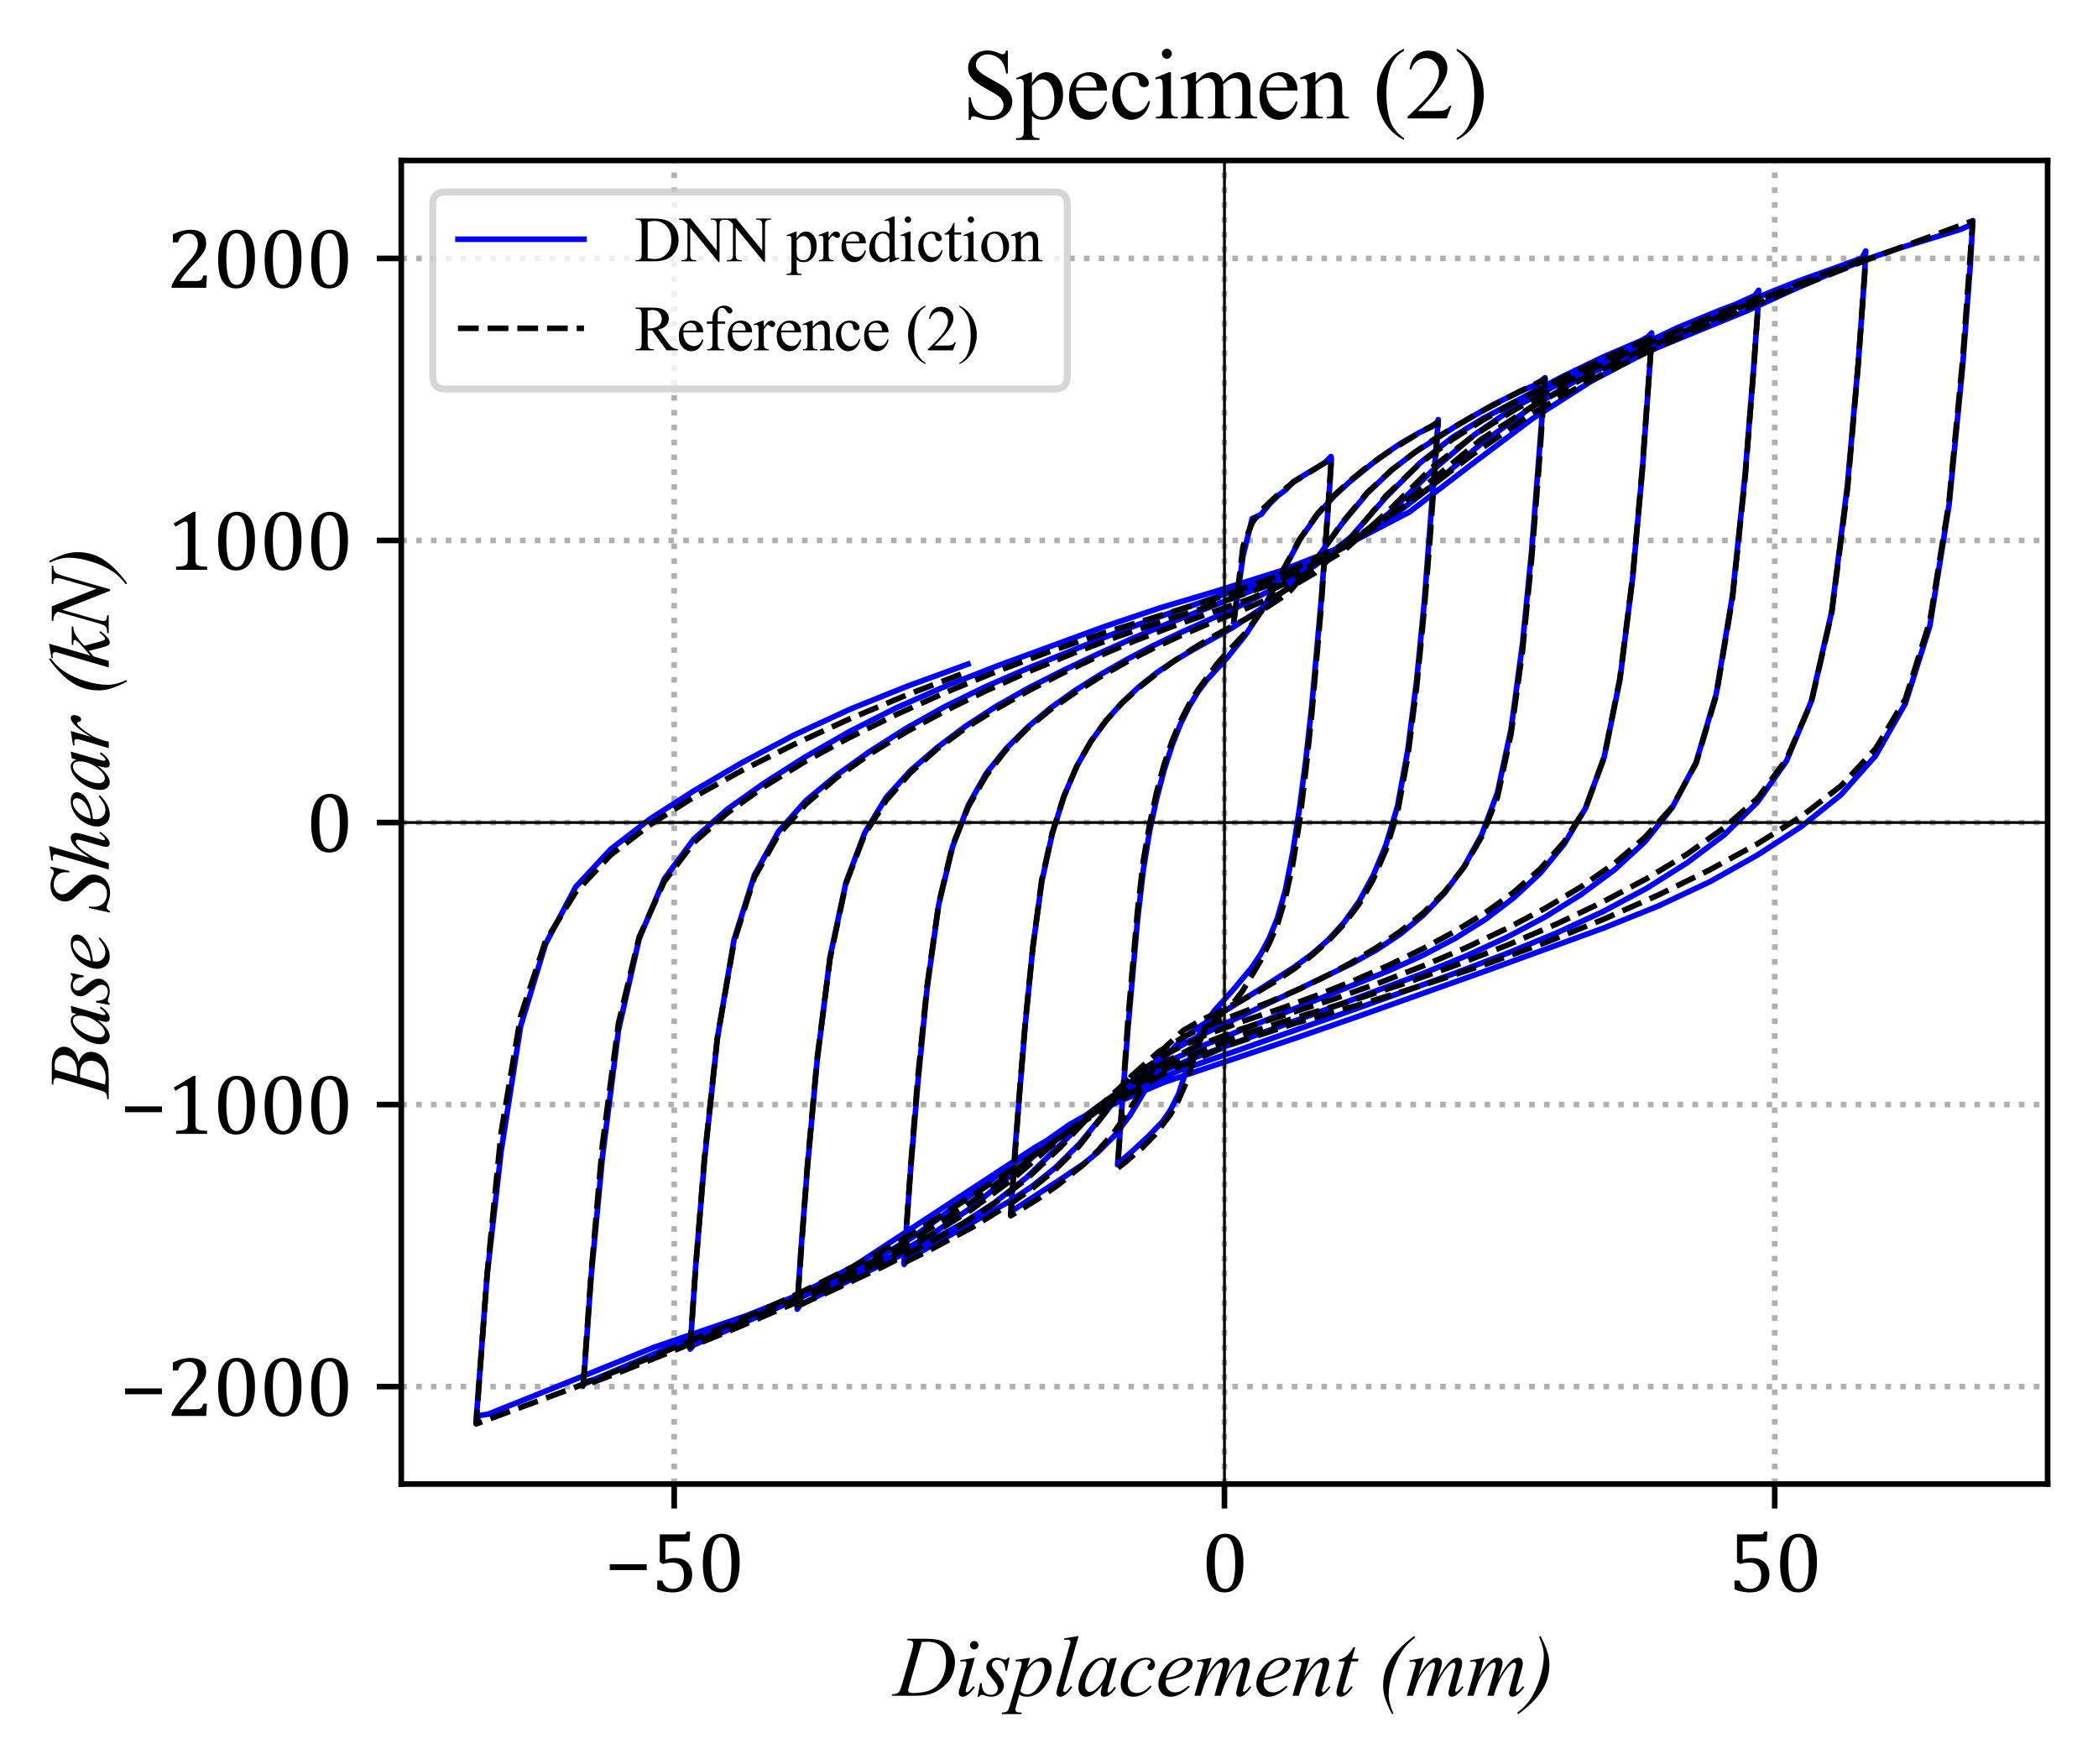 <?xml version="1.0" encoding="utf-8" standalone="no"?>
<!DOCTYPE svg PUBLIC "-//W3C//DTD SVG 1.1//EN"
  "http://www.w3.org/Graphics/SVG/1.1/DTD/svg11.dtd">
<svg xmlns:xlink="http://www.w3.org/1999/xlink" width="299.702pt" height="252.003pt" viewBox="0 0 299.702 252.003" xmlns="http://www.w3.org/2000/svg" version="1.1">
 <defs>
  <style type="text/css">*{stroke-linejoin: round; stroke-linecap: butt}</style>
 </defs>
 <g id="figure_1">
  <g id="patch_1">
   <path d="M 0 252.003 
L 299.702 252.003 
L 299.702 0 
L 0 0 
z
" style="fill: #ffffff"/>
  </g>
  <g id="axes_1">
   <g id="patch_2">
    <path d="M 57.324 211.999 
L 292.502 211.999 
L 292.502 22.921 
L 57.324 22.921 
z
" style="fill: #ffffff"/>
   </g>
   <g id="matplotlib.axis_1">
    <g id="xtick_1">
     <g id="line2d_1">
      <path d="M 96.311 211.999 
L 96.311 22.921 
" clip-path="url(#p127d3efabd)" style="fill: none; stroke-dasharray: 0.8,1.32; stroke-dashoffset: 0; stroke: #b0b0b0; stroke-width: 0.8"/>
     </g>
     <g id="line2d_2">
      <defs>
       <path id="mbcaa04327c" d="M 0 0 
L 0 3.5 
" style="stroke: #000000; stroke-width: 0.8"/>
      </defs>
      <g>
       <use xlink:href="#mbcaa04327c" x="96.311" y="211.999" style="stroke: #000000; stroke-width: 0.8"/>
      </g>
     </g>
     <g id="text_1">
      <!-- −50 -->
      <g transform="translate(86.344 227.384) scale(0.12 -0.12)">
       <defs>
        <path id="Cambria-2212" d="M 397 1613 
L 397 2047 
L 3147 2047 
L 3147 1613 
L 397 1613 
z
" transform="scale(0.016)"/>
        <path id="Cambria-35" d="M 469 172 
L 469 834 
L 847 834 
Q 941 516 1130 366 
Q 1319 216 1619 216 
Q 2034 216 2246 466 
Q 2459 716 2459 1213 
Q 2459 1544 2346 1761 
Q 2234 1978 2043 2075 
Q 1853 2172 1600 2172 
Q 1388 2172 1234 2145 
Q 1081 2119 906 2063 
L 656 2209 
L 656 4266 
L 2378 4266 
Q 2484 4266 2531 4283 
Q 2578 4300 2606 4336 
Q 2634 4372 2672 4472 
L 2916 4472 
L 2869 3747 
L 1072 3747 
L 1072 2375 
Q 1234 2444 1425 2478 
Q 1616 2513 1806 2513 
Q 2178 2513 2465 2361 
Q 2753 2209 2909 1929 
Q 3066 1650 3066 1281 
Q 3066 863 2891 563 
Q 2716 263 2384 106 
Q 2053 -50 1600 -50 
Q 1059 -50 469 172 
z
" transform="scale(0.016)"/>
        <path id="Cambria-30" d="M 1738 -50 
Q 1063 -50 733 481 
Q 403 1013 403 2094 
Q 403 2669 504 3087 
Q 606 3506 789 3779 
Q 972 4053 1228 4184 
Q 1484 4316 1788 4316 
Q 2472 4316 2806 3787 
Q 3141 3259 3141 2191 
Q 3141 1084 2783 517 
Q 2425 -50 1738 -50 
z
M 1013 2188 
Q 1013 1169 1202 692 
Q 1391 216 1788 216 
Q 2166 216 2348 664 
Q 2531 1113 2531 2053 
Q 2531 2772 2437 3217 
Q 2344 3663 2176 3856 
Q 2009 4050 1772 4050 
Q 1556 4050 1411 3922 
Q 1266 3794 1177 3553 
Q 1088 3313 1050 2967 
Q 1013 2622 1013 2188 
z
" transform="scale(0.016)"/>
       </defs>
       <use xlink:href="#Cambria-2212"/>
       <use xlink:href="#Cambria-35" x="55.371"/>
       <use xlink:href="#Cambria-30" x="110.742"/>
      </g>
     </g>
    </g>
    <g id="xtick_2">
     <g id="line2d_3">
      <path d="M 174.915 211.999 
L 174.915 22.921 
" clip-path="url(#p127d3efabd)" style="fill: none; stroke-dasharray: 0.8,1.32; stroke-dashoffset: 0; stroke: #b0b0b0; stroke-width: 0.8"/>
     </g>
     <g id="line2d_4">
      <g>
       <use xlink:href="#mbcaa04327c" x="174.915" y="211.999" style="stroke: #000000; stroke-width: 0.8"/>
      </g>
     </g>
     <g id="text_2">
      <!-- 0 -->
      <g transform="translate(171.593 227.384) scale(0.12 -0.12)">
       <use xlink:href="#Cambria-30"/>
      </g>
     </g>
    </g>
    <g id="xtick_3">
     <g id="line2d_5">
      <path d="M 253.519 211.999 
L 253.519 22.921 
" clip-path="url(#p127d3efabd)" style="fill: none; stroke-dasharray: 0.8,1.32; stroke-dashoffset: 0; stroke: #b0b0b0; stroke-width: 0.8"/>
     </g>
     <g id="line2d_6">
      <g>
       <use xlink:href="#mbcaa04327c" x="253.519" y="211.999" style="stroke: #000000; stroke-width: 0.8"/>
      </g>
     </g>
     <g id="text_3">
      <!-- 50 -->
      <g transform="translate(246.874 227.384) scale(0.12 -0.12)">
       <use xlink:href="#Cambria-35"/>
       <use xlink:href="#Cambria-30" x="55.371"/>
      </g>
     </g>
    </g>
    <g id="text_4">
     <!-- Displacement (mm) -->
     <g transform="translate(127.759 242.236) scale(0.12 -0.12)">
      <defs>
       <path id="TimesNewRomanPS-ItalicMT-44" d="M 938 4122 
L 975 4238 
L 2328 4238 
Q 3188 4238 3602 4041 
Q 4016 3844 4262 3420 
Q 4509 2997 4509 2513 
Q 4509 2097 4367 1705 
Q 4225 1313 4045 1077 
Q 3866 841 3494 556 
Q 3122 272 2687 136 
Q 2253 0 1603 0 
L -191 0 
L -150 116 
Q 97 122 181 159 
Q 306 213 366 303 
Q 456 434 569 831 
L 1319 3394 
Q 1406 3697 1406 3869 
Q 1406 3991 1325 4056 
Q 1244 4122 1006 4122 
L 938 4122 
z
M 2047 4003 
L 1128 831 
Q 1025 475 1025 391 
Q 1025 341 1058 294 
Q 1091 247 1147 231 
Q 1228 203 1409 203 
Q 1900 203 2320 304 
Q 2741 406 3009 606 
Q 3391 897 3619 1406 
Q 3847 1916 3847 2566 
Q 3847 3300 3497 3658 
Q 3147 4016 2475 4016 
Q 2309 4016 2047 4003 
z
" transform="scale(0.016)"/>
       <path id="TimesNewRomanPS-ItalicMT-69" d="M 1431 4069 
Q 1563 4069 1653 3978 
Q 1744 3888 1744 3756 
Q 1744 3628 1651 3536 
Q 1559 3444 1431 3444 
Q 1303 3444 1211 3536 
Q 1119 3628 1119 3756 
Q 1119 3888 1209 3978 
Q 1300 4069 1431 4069 
z
M 1472 2828 
L 853 638 
Q 791 416 791 372 
Q 791 322 820 290 
Q 850 259 891 259 
Q 938 259 1003 309 
Q 1181 450 1363 709 
L 1472 638 
Q 1259 313 972 91 
Q 759 -75 566 -75 
Q 438 -75 356 1 
Q 275 78 275 194 
Q 275 309 353 578 
L 759 1978 
Q 859 2322 859 2409 
Q 859 2478 811 2522 
Q 763 2566 678 2566 
Q 609 2566 394 2531 
L 394 2653 
L 1472 2828 
z
" transform="scale(0.016)"/>
       <path id="TimesNewRomanPS-ItalicMT-73" d="M 2322 2828 
L 2131 1869 
L 2016 1869 
Q 2000 2288 1837 2478 
Q 1675 2669 1434 2669 
Q 1241 2669 1127 2562 
Q 1013 2456 1013 2306 
Q 1013 2203 1058 2109 
Q 1103 2016 1256 1847 
Q 1663 1403 1781 1178 
Q 1900 953 1900 753 
Q 1900 428 1629 176 
Q 1359 -75 947 -75 
Q 722 -75 428 31 
Q 325 69 269 69 
Q 128 69 56 -75 
L -59 -75 
L 131 938 
L 247 938 
Q 266 463 444 266 
Q 622 69 931 69 
Q 1169 69 1308 201 
Q 1447 334 1447 528 
Q 1447 653 1397 759 
Q 1309 947 1029 1278 
Q 750 1609 670 1775 
Q 591 1941 591 2106 
Q 591 2409 811 2618 
Q 1031 2828 1378 2828 
Q 1478 2828 1559 2813 
Q 1603 2803 1764 2742 
Q 1925 2681 1978 2681 
Q 2113 2681 2203 2828 
L 2322 2828 
z
" transform="scale(0.016)"/>
       <path id="TimesNewRomanPS-ItalicMT-70" d="M 1416 2828 
L 1200 2109 
Q 1541 2509 1808 2668 
Q 2075 2828 2353 2828 
Q 2631 2828 2828 2608 
Q 3025 2388 3025 2034 
Q 3025 1347 2465 636 
Q 1906 -75 1163 -75 
Q 1006 -75 886 -40 
Q 766 -6 616 81 
L 388 -725 
Q 319 -963 319 -1034 
Q 319 -1103 355 -1151 
Q 391 -1200 472 -1226 
Q 553 -1253 794 -1253 
L 766 -1369 
L -706 -1369 
L -675 -1253 
Q -384 -1241 -282 -1153 
Q -181 -1066 -69 -669 
L 722 2069 
Q 794 2328 794 2391 
Q 794 2475 745 2522 
Q 697 2569 597 2569 
Q 506 2569 344 2547 
L 344 2669 
L 1416 2828 
z
M 688 328 
Q 881 97 1209 97 
Q 1372 97 1540 187 
Q 1709 278 1870 456 
Q 2031 634 2159 867 
Q 2288 1100 2389 1415 
Q 2491 1731 2491 2041 
Q 2491 2291 2377 2423 
Q 2263 2556 2109 2556 
Q 1772 2556 1442 2168 
Q 1113 1781 959 1263 
L 688 328 
z
" transform="scale(0.016)"/>
       <path id="TimesNewRomanPS-ItalicMT-6c" d="M 1903 4444 
L 834 725 
Q 756 447 756 384 
Q 756 338 786 306 
Q 816 275 859 275 
Q 919 275 988 328 
Q 1150 456 1328 725 
L 1422 628 
Q 1125 209 875 44 
Q 691 -75 525 -75 
Q 406 -75 326 6 
Q 247 88 247 194 
Q 247 306 347 656 
L 1194 3588 
Q 1297 3947 1297 4000 
Q 1297 4075 1237 4123 
Q 1178 4172 1053 4172 
Q 981 4172 834 4150 
L 834 4266 
L 1903 4444 
z
" transform="scale(0.016)"/>
       <path id="TimesNewRomanPS-ItalicMT-61" d="M 3003 2828 
L 2394 709 
L 2325 425 
Q 2316 384 2316 356 
Q 2316 306 2347 269 
Q 2372 241 2409 241 
Q 2450 241 2516 291 
Q 2638 381 2841 666 
L 2947 591 
Q 2731 266 2503 95 
Q 2275 -75 2081 -75 
Q 1947 -75 1880 -8 
Q 1813 59 1813 188 
Q 1813 341 1881 591 
L 1947 825 
Q 1538 291 1194 78 
Q 947 -75 709 -75 
Q 481 -75 315 114 
Q 150 303 150 634 
Q 150 1131 448 1682 
Q 747 2234 1206 2566 
Q 1566 2828 1884 2828 
Q 2075 2828 2201 2728 
Q 2328 2628 2394 2397 
L 2506 2753 
L 3003 2828 
z
M 1891 2666 
Q 1691 2666 1466 2478 
Q 1147 2213 898 1691 
Q 650 1169 650 747 
Q 650 534 756 411 
Q 863 288 1000 288 
Q 1341 288 1741 791 
Q 2275 1459 2275 2163 
Q 2275 2428 2172 2547 
Q 2069 2666 1891 2666 
z
" transform="scale(0.016)"/>
       <path id="TimesNewRomanPS-ItalicMT-63" d="M 2472 681 
Q 2147 291 1815 108 
Q 1484 -75 1116 -75 
Q 672 -75 423 175 
Q 175 425 175 847 
Q 175 1325 442 1787 
Q 709 2250 1161 2539 
Q 1613 2828 2047 2828 
Q 2388 2828 2556 2686 
Q 2725 2544 2725 2338 
Q 2725 2144 2606 2006 
Q 2519 1900 2391 1900 
Q 2294 1900 2230 1962 
Q 2166 2025 2166 2119 
Q 2166 2178 2189 2228 
Q 2213 2278 2286 2348 
Q 2359 2419 2375 2450 
Q 2391 2481 2391 2516 
Q 2391 2581 2331 2625 
Q 2241 2688 2075 2688 
Q 1769 2688 1469 2472 
Q 1169 2256 956 1859 
Q 700 1378 700 897 
Q 700 578 881 392 
Q 1063 206 1375 206 
Q 1616 206 1852 326 
Q 2088 447 2381 763 
L 2472 681 
z
" transform="scale(0.016)"/>
       <path id="TimesNewRomanPS-ItalicMT-65" d="M 763 1178 
Q 741 1022 741 919 
Q 741 641 937 445 
Q 1134 250 1416 250 
Q 1641 250 1848 342 
Q 2056 434 2466 750 
L 2531 659 
Q 1791 -75 1119 -75 
Q 663 -75 431 212 
Q 200 500 200 847 
Q 200 1313 487 1800 
Q 775 2288 1209 2558 
Q 1644 2828 2103 2828 
Q 2434 2828 2593 2693 
Q 2753 2559 2753 2375 
Q 2753 2116 2547 1878 
Q 2275 1569 1747 1378 
Q 1397 1250 763 1178 
z
M 784 1331 
Q 1247 1384 1538 1513 
Q 1922 1684 2114 1923 
Q 2306 2163 2306 2378 
Q 2306 2509 2223 2590 
Q 2141 2672 1988 2672 
Q 1669 2672 1311 2333 
Q 953 1994 784 1331 
z
" transform="scale(0.016)"/>
       <path id="TimesNewRomanPS-ItalicMT-6d" d="M 1388 2828 
L 981 1419 
Q 1253 1916 1444 2166 
Q 1741 2553 2022 2728 
Q 2188 2828 2369 2828 
Q 2525 2828 2628 2728 
Q 2731 2628 2731 2472 
Q 2731 2319 2659 2072 
L 2438 1278 
Q 2947 2231 3403 2616 
Q 3656 2828 3903 2828 
Q 4047 2828 4139 2729 
Q 4231 2631 4231 2425 
Q 4231 2244 4175 2041 
L 3831 825 
Q 3719 428 3719 384 
Q 3719 341 3747 309 
Q 3766 288 3797 288 
Q 3828 288 3906 347 
Q 4084 484 4241 709 
L 4344 644 
Q 4266 519 4067 300 
Q 3869 81 3728 3 
Q 3588 -75 3469 -75 
Q 3359 -75 3286 0 
Q 3213 75 3213 184 
Q 3213 334 3341 788 
L 3625 1791 
Q 3722 2138 3728 2175 
Q 3738 2234 3738 2291 
Q 3738 2369 3703 2413 
Q 3666 2456 3619 2456 
Q 3488 2456 3341 2322 
Q 2909 1925 2534 1209 
Q 2288 738 2072 0 
L 1600 0 
L 2134 1891 
Q 2222 2197 2222 2300 
Q 2222 2384 2187 2425 
Q 2153 2466 2103 2466 
Q 2000 2466 1884 2391 
Q 1697 2269 1401 1869 
Q 1106 1469 944 1103 
Q 866 931 572 0 
L 109 0 
L 688 2025 
L 763 2288 
Q 784 2347 784 2375 
Q 784 2444 721 2498 
Q 659 2553 563 2553 
Q 522 2553 338 2516 
L 309 2631 
L 1388 2828 
z
" transform="scale(0.016)"/>
       <path id="TimesNewRomanPS-ItalicMT-6e" d="M 1413 2828 
L 997 1406 
Q 1581 2278 1892 2553 
Q 2203 2828 2491 2828 
Q 2647 2828 2748 2725 
Q 2850 2622 2850 2456 
Q 2850 2269 2759 1956 
L 2378 641 
Q 2313 413 2313 363 
Q 2313 319 2338 289 
Q 2363 259 2391 259 
Q 2428 259 2481 300 
Q 2647 431 2844 700 
L 2941 641 
Q 2650 225 2391 47 
Q 2209 -75 2066 -75 
Q 1950 -75 1881 -4 
Q 1813 66 1813 184 
Q 1813 334 1919 700 
L 2281 1956 
Q 2350 2191 2350 2322 
Q 2350 2384 2309 2423 
Q 2269 2463 2209 2463 
Q 2122 2463 2000 2388 
Q 1769 2247 1519 1923 
Q 1269 1600 991 1097 
Q 844 831 747 516 
L 591 0 
L 122 0 
L 691 1956 
Q 791 2309 791 2381 
Q 791 2450 736 2501 
Q 681 2553 600 2553 
Q 563 2553 469 2541 
L 350 2522 
L 331 2634 
L 1413 2828 
z
" transform="scale(0.016)"/>
       <path id="TimesNewRomanPS-ItalicMT-74" d="M 1663 3603 
L 1419 2753 
L 1909 2753 
L 1856 2556 
L 1369 2556 
L 831 713 
Q 744 416 744 328 
Q 744 275 769 247 
Q 794 219 828 219 
Q 906 219 1034 328 
Q 1109 391 1369 713 
L 1472 634 
Q 1184 216 928 44 
Q 753 -75 575 -75 
Q 438 -75 350 11 
Q 263 97 263 231 
Q 263 400 363 747 
L 884 2556 
L 413 2556 
L 444 2678 
Q 788 2772 1016 2958 
Q 1244 3144 1525 3603 
L 1663 3603 
z
" transform="scale(0.016)"/>
       <path id="TimesNewRomanPS-ItalicMT-20" transform="scale(0.016)"/>
       <path id="TimesNewRomanPS-ItalicMT-28" d="M 1203 -1319 
L 1097 -1369 
Q 725 -659 563 -116 
Q 438 309 438 741 
Q 438 1747 903 2544 
Q 1475 3519 2756 4444 
L 2831 4334 
Q 2253 3906 1888 3375 
Q 1431 2713 1140 1775 
Q 850 838 850 69 
Q 850 -519 1203 -1319 
z
" transform="scale(0.016)"/>
       <path id="TimesNewRomanPS-ItalicMT-29" d="M 931 4384 
L 1038 4444 
Q 1409 3738 1569 3194 
Q 1697 2769 1697 2338 
Q 1697 1328 1231 534 
Q 656 -444 -622 -1369 
L -697 -1272 
Q -119 -841 247 -313 
Q 703 350 993 1289 
Q 1284 2228 1284 2997 
Q 1284 3584 931 4384 
z
" transform="scale(0.016)"/>
      </defs>
      <use xlink:href="#TimesNewRomanPS-ItalicMT-44"/>
      <use xlink:href="#TimesNewRomanPS-ItalicMT-69" x="72.217"/>
      <use xlink:href="#TimesNewRomanPS-ItalicMT-73" x="100"/>
      <use xlink:href="#TimesNewRomanPS-ItalicMT-70" x="138.916"/>
      <use xlink:href="#TimesNewRomanPS-ItalicMT-6c" x="188.916"/>
      <use xlink:href="#TimesNewRomanPS-ItalicMT-61" x="216.699"/>
      <use xlink:href="#TimesNewRomanPS-ItalicMT-63" x="266.699"/>
      <use xlink:href="#TimesNewRomanPS-ItalicMT-65" x="311.084"/>
      <use xlink:href="#TimesNewRomanPS-ItalicMT-6d" x="355.469"/>
      <use xlink:href="#TimesNewRomanPS-ItalicMT-65" x="427.686"/>
      <use xlink:href="#TimesNewRomanPS-ItalicMT-6e" x="472.07"/>
      <use xlink:href="#TimesNewRomanPS-ItalicMT-74" x="522.07"/>
      <use xlink:href="#TimesNewRomanPS-ItalicMT-20" x="549.854"/>
      <use xlink:href="#TimesNewRomanPS-ItalicMT-28" x="574.854"/>
      <use xlink:href="#TimesNewRomanPS-ItalicMT-6d" x="608.154"/>
      <use xlink:href="#TimesNewRomanPS-ItalicMT-6d" x="680.371"/>
      <use xlink:href="#TimesNewRomanPS-ItalicMT-29" x="752.588"/>
     </g>
    </g>
   </g>
   <g id="matplotlib.axis_2">
    <g id="ytick_1">
     <g id="line2d_7">
      <path d="M 57.324 198.076 
L 292.502 198.076 
" clip-path="url(#p127d3efabd)" style="fill: none; stroke-dasharray: 0.8,1.32; stroke-dashoffset: 0; stroke: #b0b0b0; stroke-width: 0.8"/>
     </g>
     <g id="line2d_8">
      <defs>
       <path id="m83f3e99bf0" d="M 0 0 
L -3.5 0 
" style="stroke: #000000; stroke-width: 0.8"/>
      </defs>
      <g>
       <use xlink:href="#m83f3e99bf0" x="57.324" y="198.076" style="stroke: #000000; stroke-width: 0.8"/>
      </g>
     </g>
     <g id="text_5">
      <!-- −2000 -->
      <g transform="translate(17.099 202.268) scale(0.12 -0.12)">
       <defs>
        <path id="Cambria-32" d="M 2194 500 
Q 2347 500 2440 519 
Q 2534 538 2590 581 
Q 2647 625 2680 695 
Q 2713 766 2763 913 
L 3028 913 
L 2975 0 
L 403 0 
L 403 150 
Q 538 478 766 822 
Q 994 1166 1413 1631 
Q 1775 2031 1934 2238 
Q 2109 2463 2195 2627 
Q 2281 2791 2318 2936 
Q 2356 3081 2356 3228 
Q 2356 3463 2281 3642 
Q 2206 3822 2051 3925 
Q 1897 4028 1663 4028 
Q 1078 4028 875 3378 
L 497 3378 
L 497 3978 
Q 875 4156 1204 4236 
Q 1534 4316 1797 4316 
Q 2378 4316 2675 4061 
Q 2972 3806 2972 3322 
Q 2972 3156 2939 3017 
Q 2906 2878 2836 2742 
Q 2766 2606 2647 2450 
Q 2528 2294 2384 2133 
Q 2241 1972 1888 1597 
Q 1294 969 1016 500 
L 2194 500 
z
" transform="scale(0.016)"/>
       </defs>
       <use xlink:href="#Cambria-2212"/>
       <use xlink:href="#Cambria-32" x="55.371"/>
       <use xlink:href="#Cambria-30" x="110.742"/>
       <use xlink:href="#Cambria-30" x="166.113"/>
       <use xlink:href="#Cambria-30" x="221.484"/>
      </g>
     </g>
    </g>
    <g id="ytick_2">
     <g id="line2d_9">
      <path d="M 57.324 157.786 
L 292.502 157.786 
" clip-path="url(#p127d3efabd)" style="fill: none; stroke-dasharray: 0.8,1.32; stroke-dashoffset: 0; stroke: #b0b0b0; stroke-width: 0.8"/>
     </g>
     <g id="line2d_10">
      <g>
       <use xlink:href="#m83f3e99bf0" x="57.324" y="157.786" style="stroke: #000000; stroke-width: 0.8"/>
      </g>
     </g>
     <g id="text_6">
      <!-- −1000 -->
      <g transform="translate(17.099 161.978) scale(0.12 -0.12)">
       <defs>
        <path id="Cambria-31" d="M 2172 816 
Q 2172 634 2192 542 
Q 2213 450 2264 392 
Q 2316 334 2412 301 
Q 2509 269 2656 251 
Q 2803 234 3044 228 
L 3044 0 
L 734 0 
L 734 228 
Q 1081 244 1229 270 
Q 1378 297 1456 350 
Q 1534 403 1570 500 
Q 1606 597 1606 816 
L 1606 3350 
Q 1606 3475 1562 3533 
Q 1519 3591 1434 3591 
Q 1334 3591 1150 3487 
Q 966 3384 694 3203 
L 556 3444 
L 2019 4316 
L 2191 4316 
Q 2172 4016 2172 3484 
L 2172 816 
z
" transform="scale(0.016)"/>
       </defs>
       <use xlink:href="#Cambria-2212"/>
       <use xlink:href="#Cambria-31" x="55.371"/>
       <use xlink:href="#Cambria-30" x="110.742"/>
       <use xlink:href="#Cambria-30" x="166.113"/>
       <use xlink:href="#Cambria-30" x="221.484"/>
      </g>
     </g>
    </g>
    <g id="ytick_3">
     <g id="line2d_11">
      <path d="M 57.324 117.496 
L 292.502 117.496 
" clip-path="url(#p127d3efabd)" style="fill: none; stroke-dasharray: 0.8,1.32; stroke-dashoffset: 0; stroke: #b0b0b0; stroke-width: 0.8"/>
     </g>
     <g id="line2d_12">
      <g>
       <use xlink:href="#m83f3e99bf0" x="57.324" y="117.496" style="stroke: #000000; stroke-width: 0.8"/>
      </g>
     </g>
     <g id="text_7">
      <!-- 0 -->
      <g transform="translate(43.679 121.688) scale(0.12 -0.12)">
       <use xlink:href="#Cambria-30"/>
      </g>
     </g>
    </g>
    <g id="ytick_4">
     <g id="line2d_13">
      <path d="M 57.324 77.206 
L 292.502 77.206 
" clip-path="url(#p127d3efabd)" style="fill: none; stroke-dasharray: 0.8,1.32; stroke-dashoffset: 0; stroke: #b0b0b0; stroke-width: 0.8"/>
     </g>
     <g id="line2d_14">
      <g>
       <use xlink:href="#m83f3e99bf0" x="57.324" y="77.206" style="stroke: #000000; stroke-width: 0.8"/>
      </g>
     </g>
     <g id="text_8">
      <!-- 1000 -->
      <g transform="translate(23.744 81.398) scale(0.12 -0.12)">
       <use xlink:href="#Cambria-31"/>
       <use xlink:href="#Cambria-30" x="55.371"/>
       <use xlink:href="#Cambria-30" x="110.742"/>
       <use xlink:href="#Cambria-30" x="166.113"/>
      </g>
     </g>
    </g>
    <g id="ytick_5">
     <g id="line2d_15">
      <path d="M 57.324 36.916 
L 292.502 36.916 
" clip-path="url(#p127d3efabd)" style="fill: none; stroke-dasharray: 0.8,1.32; stroke-dashoffset: 0; stroke: #b0b0b0; stroke-width: 0.8"/>
     </g>
     <g id="line2d_16">
      <g>
       <use xlink:href="#m83f3e99bf0" x="57.324" y="36.916" style="stroke: #000000; stroke-width: 0.8"/>
      </g>
     </g>
     <g id="text_9">
      <!-- 2000 -->
      <g transform="translate(23.744 41.108) scale(0.12 -0.12)">
       <use xlink:href="#Cambria-32"/>
       <use xlink:href="#Cambria-30" x="55.371"/>
       <use xlink:href="#Cambria-30" x="110.742"/>
       <use xlink:href="#Cambria-30" x="166.113"/>
      </g>
     </g>
    </g>
    <g id="text_10">
     <!-- Base Shear (kN) -->
     <g transform="translate(15.533 156.783) rotate(-90) scale(0.12 -0.12)">
      <defs>
       <path id="TimesNewRomanPS-ItalicMT-42" d="M 947 4122 
L 991 4238 
L 2503 4238 
Q 2884 4238 3182 4119 
Q 3481 4000 3629 3787 
Q 3778 3575 3778 3338 
Q 3778 2972 3514 2676 
Q 3250 2381 2653 2241 
Q 3038 2097 3219 1859 
Q 3400 1622 3400 1338 
Q 3400 1022 3237 734 
Q 3075 447 2820 287 
Q 2566 128 2206 53 
Q 1950 0 1406 0 
L -147 0 
L -106 116 
Q 138 122 225 163 
Q 350 216 403 303 
Q 478 422 603 847 
L 1363 3413 
Q 1459 3738 1459 3869 
Q 1459 3984 1373 4051 
Q 1288 4119 1047 4119 
Q 994 4119 947 4122 
z
M 1581 2363 
Q 1784 2356 1875 2356 
Q 2525 2356 2842 2639 
Q 3159 2922 3159 3347 
Q 3159 3669 2965 3848 
Q 2772 4028 2347 4028 
Q 2234 4028 2059 3991 
L 1581 2363 
z
M 966 275 
Q 1303 231 1494 231 
Q 1981 231 2357 525 
Q 2734 819 2734 1322 
Q 2734 1706 2501 1922 
Q 2269 2138 1750 2138 
Q 1650 2138 1506 2128 
L 966 275 
z
" transform="scale(0.016)"/>
       <path id="TimesNewRomanPS-ItalicMT-53" d="M 44 -97 
L 394 1475 
L 500 1475 
Q 478 1247 478 1097 
Q 478 669 751 400 
Q 1025 131 1466 131 
Q 1875 131 2087 382 
Q 2300 634 2300 963 
Q 2300 1175 2203 1350 
Q 2056 1609 1419 2263 
Q 1109 2575 1022 2728 
Q 878 2981 878 3259 
Q 878 3703 1209 4018 
Q 1541 4334 2059 4334 
Q 2234 4334 2391 4300 
Q 2488 4281 2744 4175 
Q 2925 4103 2944 4097 
Q 2988 4088 3041 4088 
Q 3131 4088 3197 4134 
Q 3263 4181 3350 4334 
L 3469 4334 
L 3144 2928 
L 3038 2928 
Q 3050 3116 3050 3231 
Q 3050 3609 2800 3850 
Q 2550 4091 2141 4091 
Q 1816 4091 1612 3900 
Q 1409 3709 1409 3459 
Q 1409 3241 1539 3042 
Q 1669 2844 2136 2395 
Q 2603 1947 2740 1695 
Q 2878 1444 2878 1159 
Q 2878 838 2708 536 
Q 2538 234 2219 68 
Q 1900 -97 1522 -97 
Q 1334 -97 1171 -62 
Q 1009 -28 653 106 
Q 531 153 450 153 
Q 266 153 163 -97 
L 44 -97 
z
" transform="scale(0.016)"/>
       <path id="TimesNewRomanPS-ItalicMT-68" d="M 1878 4444 
L 1000 1409 
Q 1569 2266 1887 2547 
Q 2206 2828 2497 2828 
Q 2647 2828 2747 2725 
Q 2847 2622 2847 2450 
Q 2847 2244 2759 1950 
L 2378 641 
Q 2306 403 2306 378 
Q 2306 334 2332 306 
Q 2359 278 2394 278 
Q 2434 278 2488 319 
Q 2666 456 2841 700 
L 2938 641 
Q 2831 475 2642 276 
Q 2453 78 2317 1 
Q 2181 -75 2075 -75 
Q 1959 -75 1886 -1 
Q 1813 72 1813 188 
Q 1813 325 1922 700 
L 2281 1950 
Q 2350 2184 2350 2319 
Q 2350 2381 2311 2418 
Q 2272 2456 2209 2456 
Q 2119 2456 2003 2388 
Q 1791 2256 1513 1900 
Q 1438 1803 1013 1119 
Q 881 900 797 641 
L 597 0 
L 128 0 
L 1156 3575 
L 1266 3963 
Q 1266 4044 1198 4106 
Q 1131 4169 1034 4169 
Q 978 4169 863 4150 
L 797 4141 
L 797 4263 
L 1878 4444 
z
" transform="scale(0.016)"/>
       <path id="TimesNewRomanPS-ItalicMT-72" d="M 334 2653 
L 1413 2828 
L 963 1309 
Q 1509 2244 1956 2616 
Q 2209 2828 2369 2828 
Q 2472 2828 2531 2767 
Q 2591 2706 2591 2591 
Q 2591 2384 2484 2197 
Q 2409 2056 2269 2056 
Q 2197 2056 2145 2103 
Q 2094 2150 2081 2247 
Q 2075 2306 2053 2325 
Q 2028 2350 1994 2350 
Q 1941 2350 1894 2325 
Q 1813 2281 1647 2081 
Q 1388 1775 1084 1288 
Q 953 1081 859 822 
Q 728 466 709 394 
L 609 0 
L 131 0 
L 709 1941 
Q 809 2278 809 2422 
Q 809 2478 763 2516 
Q 700 2566 597 2566 
Q 531 2566 356 2538 
L 334 2653 
z
" transform="scale(0.016)"/>
       <path id="TimesNewRomanPS-ItalicMT-6b" d="M 1831 4444 
L 944 1372 
L 1300 1675 
Q 1884 2169 2059 2406 
Q 2116 2484 2116 2525 
Q 2116 2553 2097 2578 
Q 2078 2603 2023 2618 
Q 1969 2634 1831 2634 
L 1722 2634 
L 1756 2753 
L 3122 2753 
L 3091 2634 
Q 2856 2622 2686 2561 
Q 2516 2500 2356 2381 
Q 2041 2147 1941 2056 
L 1672 1819 
Q 1741 1594 1841 1191 
Q 2009 522 2069 397 
Q 2128 272 2191 272 
Q 2244 272 2316 325 
Q 2478 444 2663 703 
L 2772 625 
Q 2431 197 2250 61 
Q 2069 -75 1919 -75 
Q 1788 -75 1716 28 
Q 1591 213 1300 1481 
L 872 1109 
L 550 0 
L 63 0 
L 1100 3566 
L 1188 3869 
Q 1203 3947 1203 4006 
Q 1203 4081 1145 4131 
Q 1088 4181 978 4181 
Q 906 4181 750 4150 
L 750 4259 
L 1831 4444 
z
" transform="scale(0.016)"/>
       <path id="TimesNewRomanPS-ItalicMT-4e" d="M 1834 4238 
L 3144 916 
L 3853 3397 
Q 3941 3703 3941 3872 
Q 3941 3988 3859 4053 
Q 3778 4119 3556 4119 
Q 3519 4119 3478 4122 
L 3513 4238 
L 4875 4238 
L 4838 4122 
Q 4625 4125 4522 4078 
Q 4375 4013 4303 3909 
Q 4203 3763 4100 3397 
L 3103 -97 
L 2991 -97 
L 1581 3478 
L 828 838 
Q 744 538 744 378 
Q 744 259 820 198 
Q 897 138 1184 116 
L 1153 0 
L -178 0 
L -134 116 
Q 116 122 200 159 
Q 328 216 391 306 
Q 481 444 594 838 
L 1434 3784 
Q 1313 3972 1173 4042 
Q 1034 4113 741 4122 
L 775 4238 
L 1834 4238 
z
" transform="scale(0.016)"/>
      </defs>
      <use xlink:href="#TimesNewRomanPS-ItalicMT-42"/>
      <use xlink:href="#TimesNewRomanPS-ItalicMT-61" x="61.084"/>
      <use xlink:href="#TimesNewRomanPS-ItalicMT-73" x="111.084"/>
      <use xlink:href="#TimesNewRomanPS-ItalicMT-65" x="150"/>
      <use xlink:href="#TimesNewRomanPS-ItalicMT-20" x="194.385"/>
      <use xlink:href="#TimesNewRomanPS-ItalicMT-53" x="219.385"/>
      <use xlink:href="#TimesNewRomanPS-ItalicMT-68" x="269.385"/>
      <use xlink:href="#TimesNewRomanPS-ItalicMT-65" x="319.385"/>
      <use xlink:href="#TimesNewRomanPS-ItalicMT-61" x="363.77"/>
      <use xlink:href="#TimesNewRomanPS-ItalicMT-72" x="413.77"/>
      <use xlink:href="#TimesNewRomanPS-ItalicMT-20" x="452.686"/>
      <use xlink:href="#TimesNewRomanPS-ItalicMT-28" x="477.686"/>
      <use xlink:href="#TimesNewRomanPS-ItalicMT-6b" x="510.986"/>
      <use xlink:href="#TimesNewRomanPS-ItalicMT-4e" x="555.371"/>
      <use xlink:href="#TimesNewRomanPS-ItalicMT-29" x="622.07"/>
     </g>
    </g>
   </g>
   <g id="line2d_17">
    <path d="M 176.249 88.809 
L 177.572 79.389 
L 178.875 74.088 
L 180.148 73.488 
L 181.381 71.955 
L 182.565 70.798 
L 183.69 69.955 
L 184.748 68.818 
L 189.279 66.072 
L 190.133 65.217 
L 190.187 65.607 
L 189.946 69.477 
L 188.73 85.858 
L 187.387 100.863 
L 186.57 108.274 
L 185.663 115.291 
L 184.675 121.738 
L 183.612 127.182 
L 182.482 131.151 
L 181.295 134.055 
L 180.059 136.356 
L 178.783 138.254 
L 176.154 141.402 
L 173.487 144.373 
L 172.164 146.175 
L 170.863 148.56 
L 168.363 156.284 
L 167.183 158.61 
L 166.063 160.222 
L 164.033 162.335 
L 161.626 164.554 
L 159.69 166.233 
L 159.644 166.388 
L 161.141 146.765 
L 162.499 131.402 
L 163.323 124.258 
L 164.235 118.663 
L 165.229 114.075 
L 166.297 110.002 
L 167.431 106.48 
L 168.622 103.452 
L 169.862 100.932 
L 171.139 98.823 
L 172.446 97.081 
L 175.297 93.974 
L 177.962 90.646 
L 180.605 86.66 
L 185.739 76.991 
L 188.192 73.529 
L 190.543 70.913 
L 192.775 68.846 
L 196.814 65.574 
L 200.184 63.272 
L 202.784 61.781 
L 204.534 60.963 
L 205.38 60.236 
L 205.455 59.945 
L 203.442 86.247 
L 202.38 97.113 
L 201.108 107.14 
L 199.636 115.182 
L 197.976 120.725 
L 196.138 125.113 
L 194.139 128.779 
L 191.993 131.79 
L 189.716 134.286 
L 187.327 136.36 
L 184.842 138.176 
L 179.665 141.512 
L 171.678 146.444 
L 169.038 148.289 
L 166.443 150.977 
L 161.467 159.254 
L 159.123 162.315 
L 156.901 164.54 
L 154.816 166.235 
L 151.121 168.728 
L 144.729 172.866 
L 144.379 173.503 
L 144.961 164.604 
L 146.457 146.383 
L 147.534 135.42 
L 148.821 125.936 
L 150.306 119.158 
L 151.98 113.774 
L 153.83 109.421 
L 155.84 105.924 
L 157.996 102.953 
L 160.281 100.386 
L 162.678 98.136 
L 165.169 96.15 
L 167.734 94.41 
L 170.354 92.857 
L 176.06 89.673 
L 180.055 87.021 
L 184.011 83.957 
L 187.898 80.057 
L 191.685 74.838 
L 195.344 70.427 
L 198.847 67.099 
L 202.168 64.585 
L 208.16 60.748 
L 213.138 57.897 
L 216.95 56.008 
L 219.479 54.919 
L 220.712 53.962 
L 218.811 78.575 
L 217.498 91.912 
L 215.859 104.146 
L 213.908 113.243 
L 211.658 119.248 
L 209.128 123.822 
L 206.336 127.589 
L 203.304 130.737 
L 200.055 133.426 
L 196.615 135.71 
L 193.008 137.708 
L 185.409 141.346 
L 173.485 146.948 
L 169.491 148.936 
L 165.539 151.254 
L 161.659 154.46 
L 157.879 158.896 
L 154.23 163.367 
L 150.74 166.825 
L 147.433 169.471 
L 144.337 171.527 
L 138.867 174.659 
L 129.552 179.938 
L 129.165 180.623 
L 129.127 180.445 
L 130.099 166.877 
L 131.102 154.868 
L 132.439 141.15 
L 134.1 129.23 
L 136.074 120.968 
L 138.344 114.981 
L 140.894 110.462 
L 143.703 106.966 
L 146.751 103.917 
L 150.015 101.175 
L 153.468 98.707 
L 157.086 96.426 
L 160.839 94.269 
L 164.701 92.246 
L 168.64 90.375 
L 177.204 86.517 
L 182.526 83.799 
L 187.79 80.844 
L 192.956 76.728 
L 197.983 71.033 
L 202.835 66.145 
L 207.473 62.479 
L 211.862 59.77 
L 223.213 53.796 
L 228.984 51.006 
L 234.506 48.638 
L 235.452 48.085 
L 235.935 47.562 
L 235.951 48.407 
L 234.589 67.466 
L 233.221 82.583 
L 231.406 97.109 
L 229.161 108.137 
L 226.5 115.432 
L 223.446 120.572 
L 220.021 124.739 
L 216.251 128.247 
L 212.165 131.357 
L 207.795 134.095 
L 203.174 136.508 
L 198.336 138.686 
L 188.163 142.791 
L 172.245 149.201 
L 166.926 151.599 
L 161.668 154.602 
L 156.511 158.652 
L 146.657 168.198 
L 142.035 171.838 
L 137.665 174.68 
L 133.579 176.903 
L 118.424 184.331 
L 114.329 186.414 
L 113.879 187.028 
L 113.896 186.344 
L 114.379 179.114 
L 115.324 166.981 
L 116.725 151.566 
L 118.57 136.712 
L 120.846 126.069 
L 123.535 118.948 
L 126.617 113.877 
L 130.068 110.079 
L 133.861 106.793 
L 137.968 103.713 
L 142.358 100.866 
L 146.996 98.239 
L 151.847 95.784 
L 156.875 93.398 
L 162.04 91.083 
L 167.304 88.892 
L 178.729 84.399 
L 185.374 81.501 
L 191.94 78.234 
L 198.375 73.353 
L 204.631 67.201 
L 210.66 62.076 
L 216.416 58.146 
L 221.855 55.262 
L 231.618 50.652 
L 239.651 46.796 
L 245.709 44.31 
L 247.938 43.471 
L 250.708 42.202 
L 251.228 41.467 
L 251.166 43.361 
L 250.521 52.435 
L 249.298 67.733 
L 247.507 84.928 
L 245.161 99.149 
L 242.278 108.935 
L 238.881 115.363 
L 234.995 120.236 
L 230.65 124.237 
L 225.879 127.774 
L 220.718 130.994 
L 215.208 133.914 
L 209.39 136.576 
L 203.308 139.05 
L 190.542 143.798 
L 170.625 151.089 
L 163.984 153.914 
L 157.426 157.619 
L 151.002 162.405 
L 138.749 172.515 
L 133.015 176.388 
L 127.6 179.415 
L 117.894 183.766 
L 101.755 190.959 
L 99.066 192.148 
L 98.587 192.719 
L 99.378 180.912 
L 100.642 165.708 
L 102.473 148.356 
L 104.858 134.243 
L 107.778 124.989 
L 111.211 118.784 
L 115.131 114.362 
L 119.508 110.739 
L 124.308 107.303 
L 129.495 104.01 
L 135.028 100.909 
L 140.867 98.058 
L 146.966 95.404 
L 159.755 90.265 
L 166.349 87.851 
L 180.634 82.914 
L 188.599 79.667 
L 196.459 75.685 
L 204.154 69.737 
L 211.626 63.348 
L 218.817 58.135 
L 225.673 54.052 
L 232.141 51.046 
L 238.172 48.501 
L 248.741 43.532 
L 253.199 41.604 
L 257.059 40.096 
L 262.87 38.008 
L 265.998 36.852 
L 266.523 35.848 
L 266.348 39.507 
L 265.474 51.651 
L 263.909 69.315 
L 261.663 87.375 
L 258.755 100.162 
L 255.206 108.708 
L 251.043 114.605 
L 246.299 119.277 
L 241.009 123.249 
L 235.214 126.903 
L 228.959 130.238 
L 222.291 133.304 
L 215.26 136.195 
L 207.922 138.995 
L 192.546 144.522 
L 176.632 150.107 
L 168.625 152.866 
L 160.666 156.183 
L 152.816 160.628 
L 145.135 166.013 
L 130.512 176.654 
L 123.682 180.733 
L 117.243 183.832 
L 100.751 190.297 
L 84.943 197.036 
L 83.772 197.369 
L 83.297 197.939 
L 83.522 195.318 
L 84.445 182.338 
L 86.06 165.256 
L 88.353 147.16 
L 91.308 134.089 
L 94.902 125.546 
L 99.107 119.864 
L 103.892 115.603 
L 109.219 111.826 
L 115.048 108.116 
L 121.335 104.509 
L 128.031 101.118 
L 135.085 98.017 
L 142.443 95.129 
L 157.847 89.482 
L 165.774 86.818 
L 173.771 84.439 
L 182.92 81.565 
L 192.199 77.907 
L 201.345 73.138 
L 210.29 66.277 
L 218.965 59.773 
L 227.302 54.46 
L 235.24 50.274 
L 249.675 44.347 
L 256.063 41.424 
L 261.83 38.916 
L 266.933 36.936 
L 271.333 35.443 
L 280.007 32.786 
L 281.316 32.229 
L 281.812 31.516 
L 281.491 37.451 
L 280.356 52.425 
L 278.415 72.177 
L 275.683 89.415 
L 272.181 100.5 
L 267.937 107.951 
L 262.981 113.539 
L 257.352 118.051 
L 251.094 122.121 
L 244.253 125.958 
L 236.883 129.427 
L 229.039 132.587 
L 212.174 138.726 
L 194.172 145.137 
L 184.916 148.349 
L 166.245 154.621 
L 156.973 158.585 
L 147.839 163.92 
L 121.947 180.9 
L 114.04 184.992 
L 106.599 187.957 
L 93.335 192.496 
L 82.559 196.87 
L 69.703 202.027 
L 68.452 202.201 
L 68.014 202.973 
L 69.587 182.121 
L 71.585 164.481 
L 74.372 146.594 
L 77.928 134.86 
L 82.225 126.721 
L 87.23 121.317 
L 92.905 116.957 
L 99.207 112.916 
L 106.087 108.894 
L 113.493 104.977 
L 121.368 101.339 
L 129.653 98.006 
L 138.283 94.865 
L 138.283 94.865 
" clip-path="url(#p127d3efabd)" style="fill: none; stroke: #0000ff; stroke-width: 0.8; stroke-linecap: square"/>
   </g>
   <g id="line2d_18">
    <path d="M 176.249 88.839 
L 177.572 78.02 
L 178.875 74.673 
L 180.148 72.929 
L 182.565 70.638 
L 184.748 68.891 
L 190.187 65.542 
L 188.73 86.714 
L 187.387 101.998 
L 186.57 109.744 
L 185.663 117.226 
L 184.675 123.448 
L 183.612 128.334 
L 182.482 132.093 
L 181.295 134.793 
L 180.059 137.273 
L 177.478 141.598 
L 176.154 143.294 
L 173.487 145.795 
L 172.164 146.843 
L 170.863 150.148 
L 169.593 154.288 
L 168.363 157.134 
L 167.183 159.238 
L 165.01 162.066 
L 163.138 163.988 
L 160.52 166.215 
L 159.644 166.879 
L 161.141 145.551 
L 162.499 130.095 
L 163.323 122.964 
L 164.235 117.705 
L 165.229 113.137 
L 166.297 109.182 
L 167.431 105.871 
L 168.622 103.038 
L 169.862 100.608 
L 171.139 98.524 
L 173.772 94.934 
L 175.297 93.174 
L 177.962 90.368 
L 180.605 86.758 
L 183.204 81.556 
L 185.739 76.912 
L 188.192 73.406 
L 190.543 70.793 
L 192.775 68.725 
L 194.871 67.023 
L 198.59 64.386 
L 202.784 61.822 
L 205.455 60.332 
L 204.286 76.906 
L 203.442 87.232 
L 202.38 98.02 
L 201.108 108.053 
L 199.636 116.059 
L 197.976 121.429 
L 196.138 125.695 
L 194.139 129.159 
L 191.993 132.022 
L 189.716 134.436 
L 187.327 136.538 
L 184.842 138.422 
L 182.282 140.134 
L 179.665 141.697 
L 174.343 144.434 
L 171.678 145.687 
L 169.038 147.19 
L 166.443 149.607 
L 161.467 158.439 
L 159.123 161.758 
L 156.901 164.308 
L 154.816 166.322 
L 151.121 169.292 
L 148.152 171.349 
L 144.379 173.678 
L 145.597 156.503 
L 146.457 146.117 
L 147.534 135.383 
L 148.821 125.684 
L 150.306 118.995 
L 151.98 113.765 
L 153.83 109.437 
L 155.84 105.897 
L 157.996 102.952 
L 160.281 100.439 
L 162.678 98.252 
L 165.169 96.272 
L 167.734 94.427 
L 170.354 92.696 
L 173.009 91.09 
L 176.06 89.411 
L 180.055 87.348 
L 184.011 84.761 
L 187.898 80.16 
L 191.685 74.71 
L 195.344 70.335 
L 198.847 67.099 
L 202.168 64.56 
L 205.28 62.469 
L 210.786 59.207 
L 216.95 55.986 
L 220.712 54.172 
L 219.79 67.386 
L 218.811 79.683 
L 217.498 92.916 
L 215.859 104.815 
L 213.908 113.902 
L 211.658 119.527 
L 209.128 123.894 
L 206.336 127.439 
L 203.304 130.422 
L 200.055 133.032 
L 196.615 135.372 
L 193.008 137.527 
L 189.263 139.529 
L 185.409 141.381 
L 181.474 143.071 
L 173.485 146.144 
L 169.491 147.902 
L 165.539 150.215 
L 161.659 153.68 
L 157.879 158.971 
L 154.23 163.634 
L 150.74 167.095 
L 147.433 169.785 
L 144.337 171.97 
L 138.867 175.33 
L 132.768 178.603 
L 129.127 180.402 
L 130.099 166.506 
L 131.102 154.022 
L 132.439 140.777 
L 134.1 129.064 
L 136.074 120.769 
L 138.344 115.204 
L 140.894 110.763 
L 143.703 107.141 
L 146.751 104.078 
L 150.015 101.403 
L 153.468 99.01 
L 157.086 96.738 
L 160.839 94.604 
L 164.701 92.631 
L 168.64 90.809 
L 172.627 89.107 
L 177.204 87.279 
L 182.526 84.957 
L 187.79 81.879 
L 192.956 76.889 
L 197.983 70.823 
L 202.835 66.221 
L 207.473 62.769 
L 211.862 59.993 
L 215.969 57.66 
L 223.213 53.952 
L 231.26 50.255 
L 235.951 48.228 
L 234.589 67.136 
L 233.221 82.462 
L 231.406 96.908 
L 229.161 108.173 
L 226.5 115.443 
L 223.446 120.252 
L 220.021 124.129 
L 216.251 127.442 
L 212.165 130.389 
L 207.795 133.073 
L 203.174 135.568 
L 198.336 137.909 
L 193.32 140.11 
L 188.163 142.174 
L 182.904 144.091 
L 177.585 145.872 
L 172.245 147.841 
L 166.926 150.359 
L 161.668 153.826 
L 156.511 158.523 
L 151.494 163.862 
L 146.657 168.422 
L 142.035 171.906 
L 137.665 174.732 
L 133.579 177.089 
L 126.384 180.826 
L 118.424 184.547 
L 113.879 186.543 
L 115.324 166.638 
L 116.725 151.259 
L 118.57 136.955 
L 120.846 126.227 
L 123.535 119.161 
L 126.617 114.315 
L 130.068 110.373 
L 133.861 106.994 
L 137.968 103.986 
L 142.358 101.248 
L 146.996 98.634 
L 151.847 96.132 
L 156.875 93.763 
L 162.04 91.57 
L 167.304 89.556 
L 178.729 85.491 
L 185.374 82.593 
L 191.94 78.702 
L 198.375 72.951 
L 204.631 66.737 
L 210.66 62.117 
L 216.416 58.515 
L 221.855 55.528 
L 226.935 52.978 
L 235.867 48.856 
L 245.709 44.691 
L 251.228 42.473 
L 250.521 52.632 
L 249.298 68.163 
L 247.507 85.278 
L 245.161 99.38 
L 242.278 109.064 
L 238.881 115.261 
L 234.995 119.598 
L 230.65 123.316 
L 225.879 126.664 
L 220.718 129.758 
L 215.208 132.658 
L 209.39 135.391 
L 203.308 137.97 
L 197.01 140.409 
L 190.542 142.711 
L 177.299 147.001 
L 170.625 149.568 
L 163.984 153.002 
L 157.426 157.626 
L 151.002 162.974 
L 144.761 168.339 
L 138.749 172.824 
L 133.015 176.391 
L 127.6 179.387 
L 122.547 181.947 
L 113.677 186.077 
L 103.944 190.232 
L 98.587 192.403 
L 99.378 181.084 
L 100.642 165.28 
L 102.473 148.298 
L 104.858 134.554 
L 107.778 125.321 
L 111.211 119.238 
L 115.131 114.861 
L 119.508 111.088 
L 124.308 107.683 
L 129.495 104.537 
L 135.028 101.549 
L 140.867 98.676 
L 146.966 95.929 
L 153.278 93.327 
L 159.755 90.894 
L 166.349 88.65 
L 173.008 86.526 
L 180.634 83.813 
L 188.599 80.179 
L 196.459 75.269 
L 211.626 62.737 
L 218.817 58.101 
L 225.673 54.339 
L 232.141 51.145 
L 238.172 48.379 
L 248.741 43.856 
L 260.29 39.265 
L 266.523 36.897 
L 265.474 51.69 
L 263.909 69.933 
L 261.663 87.531 
L 258.755 100.291 
L 255.206 108.444 
L 251.043 114.063 
L 246.299 118.248 
L 241.009 122.01 
L 235.214 125.52 
L 228.959 128.847 
L 222.291 132.027 
L 215.26 135.04 
L 207.922 137.89 
L 200.331 140.59 
L 192.546 143.132 
L 184.626 145.528 
L 176.632 148.105 
L 168.625 151.41 
L 160.666 155.898 
L 145.135 167.031 
L 137.681 172.477 
L 130.512 176.947 
L 123.682 180.66 
L 117.243 183.843 
L 111.245 186.61 
L 100.751 191.13 
L 89.334 195.699 
L 83.297 198.008 
L 84.445 181.894 
L 86.06 163.488 
L 88.353 146.181 
L 91.308 133.858 
L 94.902 125.926 
L 99.107 120.371 
L 103.892 116.147 
L 109.219 112.326 
L 115.048 108.756 
L 121.335 105.369 
L 128.031 102.075 
L 135.085 98.916 
L 142.443 95.895 
L 150.05 93.032 
L 157.847 90.371 
L 173.771 85.446 
L 182.92 82.144 
L 192.199 77.664 
L 201.345 71.814 
L 210.29 64.976 
L 218.965 58.998 
L 227.302 54.274 
L 235.24 50.33 
L 242.717 46.921 
L 256.063 41.31 
L 266.933 37.032 
L 281.812 31.551 
L 280.356 51.541 
L 278.415 71.741 
L 275.683 88.73 
L 272.181 99.859 
L 267.937 106.951 
L 262.981 112.263 
L 257.352 116.602 
L 251.094 120.514 
L 244.253 124.25 
L 236.883 127.855 
L 229.039 131.332 
L 220.782 134.643 
L 212.174 137.771 
L 203.281 140.735 
L 194.172 143.53 
L 184.916 146.202 
L 175.583 149.295 
L 166.245 153.354 
L 156.973 158.799 
L 138.911 170.783 
L 130.258 176.324 
L 121.947 180.897 
L 114.04 184.794 
L 106.599 188.179 
L 93.335 193.768 
L 82.559 198.02 
L 68.014 203.404 
L 69.587 181.993 
L 71.585 161.778 
L 74.372 145.188 
L 77.928 134.439 
L 82.225 127.455 
L 87.23 122.142 
L 92.905 117.79 
L 99.207 113.813 
L 106.087 110.011 
L 113.493 106.309 
L 121.368 102.692 
L 129.653 99.225 
L 138.283 95.928 
L 138.283 95.928 
" clip-path="url(#p127d3efabd)" style="fill: none; stroke-dasharray: 2.96,1.28; stroke-dashoffset: 0; stroke: #000000; stroke-width: 0.8"/>
   </g>
   <g id="line2d_19">
    <path d="M 57.324 117.496 
L 292.502 117.496 
" clip-path="url(#p127d3efabd)" style="fill: none; stroke: #000000; stroke-width: 0.4; stroke-linecap: square"/>
   </g>
   <g id="line2d_20">
    <path d="M 174.915 211.999 
L 174.915 22.921 
" clip-path="url(#p127d3efabd)" style="fill: none; stroke: #000000; stroke-width: 0.4; stroke-linecap: square"/>
   </g>
   <g id="patch_3">
    <path d="M 57.324 211.999 
L 57.324 22.921 
" style="fill: none; stroke: #000000; stroke-width: 0.8; stroke-linejoin: miter; stroke-linecap: square"/>
   </g>
   <g id="patch_4">
    <path d="M 292.502 211.999 
L 292.502 22.921 
" style="fill: none; stroke: #000000; stroke-width: 0.8; stroke-linejoin: miter; stroke-linecap: square"/>
   </g>
   <g id="patch_5">
    <path d="M 57.324 211.999 
L 292.502 211.999 
" style="fill: none; stroke: #000000; stroke-width: 0.8; stroke-linejoin: miter; stroke-linecap: square"/>
   </g>
   <g id="patch_6">
    <path d="M 57.324 22.921 
L 292.502 22.921 
" style="fill: none; stroke: #000000; stroke-width: 0.8; stroke-linejoin: miter; stroke-linecap: square"/>
   </g>
   <g id="text_11">
    <!-- Specimen (2) -->
    <g transform="translate(137.398 16.921) scale(0.14 -0.14)">
     <defs>
      <path id="TimesNewRomanPSMT-53" d="M 2934 4334 
L 2934 2869 
L 2819 2869 
Q 2763 3291 2617 3541 
Q 2472 3791 2203 3937 
Q 1934 4084 1647 4084 
Q 1322 4084 1109 3886 
Q 897 3688 897 3434 
Q 897 3241 1031 3081 
Q 1225 2847 1953 2456 
Q 2547 2138 2764 1967 
Q 2981 1797 3098 1565 
Q 3216 1334 3216 1081 
Q 3216 600 2842 251 
Q 2469 -97 1881 -97 
Q 1697 -97 1534 -69 
Q 1438 -53 1133 45 
Q 828 144 747 144 
Q 669 144 623 97 
Q 578 50 556 -97 
L 441 -97 
L 441 1356 
L 556 1356 
Q 638 900 775 673 
Q 913 447 1195 297 
Q 1478 147 1816 147 
Q 2206 147 2432 353 
Q 2659 559 2659 841 
Q 2659 997 2573 1156 
Q 2488 1316 2306 1453 
Q 2184 1547 1640 1851 
Q 1097 2156 867 2337 
Q 638 2519 519 2737 
Q 400 2956 400 3219 
Q 400 3675 750 4004 
Q 1100 4334 1641 4334 
Q 1978 4334 2356 4169 
Q 2531 4091 2603 4091 
Q 2684 4091 2736 4139 
Q 2788 4188 2819 4334 
L 2934 4334 
z
" transform="scale(0.016)"/>
      <path id="TimesNewRomanPSMT-70" d="M -6 2578 
L 875 2934 
L 994 2934 
L 994 2266 
Q 1216 2644 1439 2795 
Q 1663 2947 1909 2947 
Q 2341 2947 2628 2609 
Q 2981 2197 2981 1534 
Q 2981 794 2556 309 
Q 2206 -88 1675 -88 
Q 1444 -88 1275 -22 
Q 1150 25 994 166 
L 994 -706 
Q 994 -1000 1030 -1079 
Q 1066 -1159 1155 -1206 
Q 1244 -1253 1478 -1253 
L 1478 -1369 
L -22 -1369 
L -22 -1253 
L 56 -1253 
Q 228 -1256 350 -1188 
Q 409 -1153 442 -1076 
Q 475 -1000 475 -688 
L 475 2019 
Q 475 2297 450 2372 
Q 425 2447 370 2484 
Q 316 2522 222 2522 
Q 147 2522 31 2478 
L -6 2578 
z
M 994 2081 
L 994 1013 
Q 994 666 1022 556 
Q 1066 375 1236 237 
Q 1406 100 1666 100 
Q 1978 100 2172 344 
Q 2425 663 2425 1241 
Q 2425 1897 2138 2250 
Q 1938 2494 1663 2494 
Q 1513 2494 1366 2419 
Q 1253 2363 994 2081 
z
" transform="scale(0.016)"/>
      <path id="TimesNewRomanPSMT-65" d="M 681 1784 
Q 678 1147 991 784 
Q 1303 422 1725 422 
Q 2006 422 2214 576 
Q 2422 731 2563 1106 
L 2659 1044 
Q 2594 616 2278 264 
Q 1963 -88 1488 -88 
Q 972 -88 605 314 
Q 238 716 238 1394 
Q 238 2128 614 2539 
Q 991 2950 1559 2950 
Q 2041 2950 2350 2633 
Q 2659 2316 2659 1784 
L 681 1784 
z
M 681 1966 
L 2006 1966 
Q 1991 2241 1941 2353 
Q 1863 2528 1708 2628 
Q 1553 2728 1384 2728 
Q 1125 2728 920 2526 
Q 716 2325 681 1966 
z
" transform="scale(0.016)"/>
      <path id="TimesNewRomanPSMT-63" d="M 2631 1088 
Q 2516 522 2178 217 
Q 1841 -88 1431 -88 
Q 944 -88 581 321 
Q 219 731 219 1428 
Q 219 2103 620 2525 
Q 1022 2947 1584 2947 
Q 2006 2947 2278 2723 
Q 2550 2500 2550 2259 
Q 2550 2141 2473 2067 
Q 2397 1994 2259 1994 
Q 2075 1994 1981 2113 
Q 1928 2178 1911 2362 
Q 1894 2547 1784 2644 
Q 1675 2738 1481 2738 
Q 1169 2738 978 2506 
Q 725 2200 725 1697 
Q 725 1184 976 792 
Q 1228 400 1656 400 
Q 1963 400 2206 609 
Q 2378 753 2541 1131 
L 2631 1088 
z
" transform="scale(0.016)"/>
      <path id="TimesNewRomanPSMT-69" d="M 928 4444 
Q 1059 4444 1151 4351 
Q 1244 4259 1244 4128 
Q 1244 3997 1151 3903 
Q 1059 3809 928 3809 
Q 797 3809 703 3903 
Q 609 3997 609 4128 
Q 609 4259 701 4351 
Q 794 4444 928 4444 
z
M 1188 2947 
L 1188 647 
Q 1188 378 1227 289 
Q 1266 200 1342 156 
Q 1419 113 1622 113 
L 1622 0 
L 231 0 
L 231 113 
Q 441 113 512 153 
Q 584 194 626 287 
Q 669 381 669 647 
L 669 1750 
Q 669 2216 641 2353 
Q 619 2453 572 2492 
Q 525 2531 444 2531 
Q 356 2531 231 2484 
L 188 2597 
L 1050 2947 
L 1188 2947 
z
" transform="scale(0.016)"/>
      <path id="TimesNewRomanPSMT-6d" d="M 1050 2338 
Q 1363 2650 1419 2697 
Q 1559 2816 1721 2881 
Q 1884 2947 2044 2947 
Q 2313 2947 2506 2790 
Q 2700 2634 2766 2338 
Q 3088 2713 3309 2830 
Q 3531 2947 3766 2947 
Q 3994 2947 4170 2830 
Q 4347 2713 4450 2447 
Q 4519 2266 4519 1878 
L 4519 647 
Q 4519 378 4559 278 
Q 4591 209 4675 161 
Q 4759 113 4950 113 
L 4950 0 
L 3538 0 
L 3538 113 
L 3597 113 
Q 3781 113 3884 184 
Q 3956 234 3988 344 
Q 4000 397 4000 647 
L 4000 1878 
Q 4000 2228 3916 2372 
Q 3794 2572 3525 2572 
Q 3359 2572 3192 2489 
Q 3025 2406 2788 2181 
L 2781 2147 
L 2788 2013 
L 2788 647 
Q 2788 353 2820 281 
Q 2853 209 2943 161 
Q 3034 113 3253 113 
L 3253 0 
L 1806 0 
L 1806 113 
Q 2044 113 2133 169 
Q 2222 225 2256 338 
Q 2272 391 2272 647 
L 2272 1878 
Q 2272 2228 2169 2381 
Q 2031 2581 1784 2581 
Q 1616 2581 1450 2491 
Q 1191 2353 1050 2181 
L 1050 647 
Q 1050 366 1089 281 
Q 1128 197 1204 155 
Q 1281 113 1516 113 
L 1516 0 
L 100 0 
L 100 113 
Q 297 113 375 155 
Q 453 197 493 289 
Q 534 381 534 647 
L 534 1741 
Q 534 2213 506 2350 
Q 484 2453 437 2492 
Q 391 2531 309 2531 
Q 222 2531 100 2484 
L 53 2597 
L 916 2947 
L 1050 2947 
L 1050 2338 
z
" transform="scale(0.016)"/>
      <path id="TimesNewRomanPSMT-6e" d="M 1034 2341 
Q 1538 2947 1994 2947 
Q 2228 2947 2397 2830 
Q 2566 2713 2666 2444 
Q 2734 2256 2734 1869 
L 2734 647 
Q 2734 375 2778 278 
Q 2813 200 2889 156 
Q 2966 113 3172 113 
L 3172 0 
L 1756 0 
L 1756 113 
L 1816 113 
Q 2016 113 2095 173 
Q 2175 234 2206 353 
Q 2219 400 2219 647 
L 2219 1819 
Q 2219 2209 2117 2386 
Q 2016 2563 1775 2563 
Q 1403 2563 1034 2156 
L 1034 647 
Q 1034 356 1069 288 
Q 1113 197 1189 155 
Q 1266 113 1500 113 
L 1500 0 
L 84 0 
L 84 113 
L 147 113 
Q 366 113 442 223 
Q 519 334 519 647 
L 519 1709 
Q 519 2225 495 2337 
Q 472 2450 423 2490 
Q 375 2531 294 2531 
Q 206 2531 84 2484 
L 38 2597 
L 900 2947 
L 1034 2947 
L 1034 2341 
z
" transform="scale(0.016)"/>
      <path id="TimesNewRomanPSMT-20" transform="scale(0.016)"/>
      <path id="TimesNewRomanPSMT-28" d="M 1988 -1253 
L 1988 -1369 
Q 1516 -1131 1200 -813 
Q 750 -359 506 256 
Q 263 872 263 1534 
Q 263 2503 741 3301 
Q 1219 4100 1988 4444 
L 1988 4313 
Q 1603 4100 1356 3731 
Q 1109 3363 987 2797 
Q 866 2231 866 1616 
Q 866 947 969 400 
Q 1050 -31 1165 -292 
Q 1281 -553 1476 -793 
Q 1672 -1034 1988 -1253 
z
" transform="scale(0.016)"/>
      <path id="TimesNewRomanPSMT-32" d="M 2934 816 
L 2638 0 
L 138 0 
L 138 116 
Q 1241 1122 1691 1759 
Q 2141 2397 2141 2925 
Q 2141 3328 1894 3587 
Q 1647 3847 1303 3847 
Q 991 3847 742 3664 
Q 494 3481 375 3128 
L 259 3128 
Q 338 3706 661 4015 
Q 984 4325 1469 4325 
Q 1984 4325 2329 3994 
Q 2675 3663 2675 3213 
Q 2675 2891 2525 2569 
Q 2294 2063 1775 1497 
Q 997 647 803 472 
L 1909 472 
Q 2247 472 2383 497 
Q 2519 522 2628 598 
Q 2738 675 2819 816 
L 2934 816 
z
" transform="scale(0.016)"/>
      <path id="TimesNewRomanPSMT-29" d="M 144 4313 
L 144 4444 
Q 619 4209 934 3891 
Q 1381 3434 1625 2820 
Q 1869 2206 1869 1541 
Q 1869 572 1392 -226 
Q 916 -1025 144 -1369 
L 144 -1253 
Q 528 -1038 776 -670 
Q 1025 -303 1145 264 
Q 1266 831 1266 1447 
Q 1266 2113 1163 2663 
Q 1084 3094 967 3353 
Q 850 3613 656 3853 
Q 463 4094 144 4313 
z
" transform="scale(0.016)"/>
     </defs>
     <use xlink:href="#TimesNewRomanPSMT-53"/>
     <use xlink:href="#TimesNewRomanPSMT-70" x="55.615"/>
     <use xlink:href="#TimesNewRomanPSMT-65" x="105.615"/>
     <use xlink:href="#TimesNewRomanPSMT-63" x="150"/>
     <use xlink:href="#TimesNewRomanPSMT-69" x="194.385"/>
     <use xlink:href="#TimesNewRomanPSMT-6d" x="222.168"/>
     <use xlink:href="#TimesNewRomanPSMT-65" x="299.951"/>
     <use xlink:href="#TimesNewRomanPSMT-6e" x="344.336"/>
     <use xlink:href="#TimesNewRomanPSMT-20" x="394.336"/>
     <use xlink:href="#TimesNewRomanPSMT-28" x="419.336"/>
     <use xlink:href="#TimesNewRomanPSMT-32" x="452.637"/>
     <use xlink:href="#TimesNewRomanPSMT-29" x="502.637"/>
    </g>
   </g>
   <g id="legend_1">
    <g id="patch_7">
     <path d="M 63.624 55.572 
L 150.661 55.572 
Q 152.461 55.572 152.461 53.772 
L 152.461 29.221 
Q 152.461 27.421 150.661 27.421 
L 63.624 27.421 
Q 61.824 27.421 61.824 29.221 
L 61.824 53.772 
Q 61.824 55.572 63.624 55.572 
z
" style="fill: #ffffff; opacity: 0.8; stroke: #cccccc; stroke-linejoin: miter"/>
    </g>
    <g id="line2d_21">
     <path d="M 65.424 34.171 
L 74.424 34.171 
L 83.424 34.171 
" style="fill: none; stroke: #0000ff; stroke-width: 0.8; stroke-linecap: square"/>
    </g>
    <g id="text_12">
     <!-- DNN prediction -->
     <g transform="translate(90.624 37.321) scale(0.09 -0.09)">
      <defs>
       <path id="TimesNewRomanPSMT-44" d="M 109 0 
L 109 116 
L 269 116 
Q 538 116 650 288 
Q 719 391 719 750 
L 719 3488 
Q 719 3884 631 3984 
Q 509 4122 269 4122 
L 109 4122 
L 109 4238 
L 1834 4238 
Q 2784 4238 3279 4022 
Q 3775 3806 4076 3303 
Q 4378 2800 4378 2141 
Q 4378 1256 3841 663 
Q 3238 0 2003 0 
L 109 0 
z
M 1319 306 
Q 1716 219 1984 219 
Q 2709 219 3187 728 
Q 3666 1238 3666 2109 
Q 3666 2988 3187 3494 
Q 2709 4000 1959 4000 
Q 1678 4000 1319 3909 
L 1319 306 
z
" transform="scale(0.016)"/>
       <path id="TimesNewRomanPSMT-4e" d="M -84 4238 
L 1066 4238 
L 3656 1059 
L 3656 3503 
Q 3656 3894 3569 3991 
Q 3453 4122 3203 4122 
L 3056 4122 
L 3056 4238 
L 4531 4238 
L 4531 4122 
L 4381 4122 
Q 4113 4122 4000 3959 
Q 3931 3859 3931 3503 
L 3931 -69 
L 3819 -69 
L 1025 3344 
L 1025 734 
Q 1025 344 1109 247 
Q 1228 116 1475 116 
L 1625 116 
L 1625 0 
L 150 0 
L 150 116 
L 297 116 
Q 569 116 681 278 
Q 750 378 750 734 
L 750 3681 
Q 566 3897 470 3965 
Q 375 4034 191 4094 
Q 100 4122 -84 4122 
L -84 4238 
z
" transform="scale(0.016)"/>
       <path id="TimesNewRomanPSMT-72" d="M 1038 2947 
L 1038 2303 
Q 1397 2947 1775 2947 
Q 1947 2947 2059 2842 
Q 2172 2738 2172 2600 
Q 2172 2478 2090 2393 
Q 2009 2309 1897 2309 
Q 1788 2309 1652 2417 
Q 1516 2525 1450 2525 
Q 1394 2525 1328 2463 
Q 1188 2334 1038 2041 
L 1038 669 
Q 1038 431 1097 309 
Q 1138 225 1241 169 
Q 1344 113 1538 113 
L 1538 0 
L 72 0 
L 72 113 
Q 291 113 397 181 
Q 475 231 506 341 
Q 522 394 522 644 
L 522 1753 
Q 522 2253 501 2348 
Q 481 2444 426 2487 
Q 372 2531 291 2531 
Q 194 2531 72 2484 
L 41 2597 
L 906 2947 
L 1038 2947 
z
" transform="scale(0.016)"/>
       <path id="TimesNewRomanPSMT-64" d="M 2222 322 
Q 2013 103 1813 7 
Q 1613 -88 1381 -88 
Q 913 -88 563 304 
Q 213 697 213 1313 
Q 213 1928 600 2439 
Q 988 2950 1597 2950 
Q 1975 2950 2222 2709 
L 2222 3238 
Q 2222 3728 2198 3840 
Q 2175 3953 2125 3993 
Q 2075 4034 2000 4034 
Q 1919 4034 1784 3984 
L 1744 4094 
L 2597 4444 
L 2738 4444 
L 2738 1134 
Q 2738 631 2761 520 
Q 2784 409 2836 365 
Q 2888 322 2956 322 
Q 3041 322 3181 375 
L 3216 266 
L 2366 -88 
L 2222 -88 
L 2222 322 
z
M 2222 541 
L 2222 2016 
Q 2203 2228 2109 2403 
Q 2016 2578 1861 2667 
Q 1706 2756 1559 2756 
Q 1284 2756 1069 2509 
Q 784 2184 784 1559 
Q 784 928 1059 592 
Q 1334 256 1672 256 
Q 1956 256 2222 541 
z
" transform="scale(0.016)"/>
       <path id="TimesNewRomanPSMT-74" d="M 1031 3803 
L 1031 2863 
L 1700 2863 
L 1700 2644 
L 1031 2644 
L 1031 788 
Q 1031 509 1111 412 
Q 1191 316 1316 316 
Q 1419 316 1516 380 
Q 1613 444 1666 569 
L 1788 569 
Q 1678 263 1478 108 
Q 1278 -47 1066 -47 
Q 922 -47 784 33 
Q 647 113 581 261 
Q 516 409 516 719 
L 516 2644 
L 63 2644 
L 63 2747 
Q 234 2816 414 2980 
Q 594 3144 734 3369 
Q 806 3488 934 3803 
L 1031 3803 
z
" transform="scale(0.016)"/>
       <path id="TimesNewRomanPSMT-6f" d="M 1600 2947 
Q 2250 2947 2644 2453 
Q 2978 2031 2978 1484 
Q 2978 1100 2793 706 
Q 2609 313 2286 112 
Q 1963 -88 1566 -88 
Q 919 -88 538 428 
Q 216 863 216 1403 
Q 216 1797 411 2186 
Q 606 2575 925 2761 
Q 1244 2947 1600 2947 
z
M 1503 2744 
Q 1338 2744 1170 2645 
Q 1003 2547 900 2300 
Q 797 2053 797 1666 
Q 797 1041 1045 587 
Q 1294 134 1700 134 
Q 2003 134 2200 384 
Q 2397 634 2397 1244 
Q 2397 2006 2069 2444 
Q 1847 2744 1503 2744 
z
" transform="scale(0.016)"/>
      </defs>
      <use xlink:href="#TimesNewRomanPSMT-44"/>
      <use xlink:href="#TimesNewRomanPSMT-4e" x="72.217"/>
      <use xlink:href="#TimesNewRomanPSMT-4e" x="144.434"/>
      <use xlink:href="#TimesNewRomanPSMT-20" x="216.65"/>
      <use xlink:href="#TimesNewRomanPSMT-70" x="241.65"/>
      <use xlink:href="#TimesNewRomanPSMT-72" x="291.65"/>
      <use xlink:href="#TimesNewRomanPSMT-65" x="324.951"/>
      <use xlink:href="#TimesNewRomanPSMT-64" x="369.336"/>
      <use xlink:href="#TimesNewRomanPSMT-69" x="419.336"/>
      <use xlink:href="#TimesNewRomanPSMT-63" x="447.119"/>
      <use xlink:href="#TimesNewRomanPSMT-74" x="491.504"/>
      <use xlink:href="#TimesNewRomanPSMT-69" x="519.287"/>
      <use xlink:href="#TimesNewRomanPSMT-6f" x="547.07"/>
      <use xlink:href="#TimesNewRomanPSMT-6e" x="597.07"/>
     </g>
    </g>
    <g id="line2d_22">
     <path d="M 65.424 46.896 
L 74.424 46.896 
L 83.424 46.896 
" style="fill: none; stroke-dasharray: 2.96,1.28; stroke-dashoffset: 0; stroke: #000000; stroke-width: 0.8"/>
    </g>
    <g id="text_13">
     <!-- Reference (2) -->
     <g transform="translate(90.624 50.046) scale(0.09 -0.09)">
      <defs>
       <path id="TimesNewRomanPSMT-52" d="M 4325 0 
L 3194 0 
L 1759 1981 
Q 1600 1975 1500 1975 
Q 1459 1975 1412 1976 
Q 1366 1978 1316 1981 
L 1316 750 
Q 1316 350 1403 253 
Q 1522 116 1759 116 
L 1925 116 
L 1925 0 
L 109 0 
L 109 116 
L 269 116 
Q 538 116 653 291 
Q 719 388 719 750 
L 719 3488 
Q 719 3888 631 3984 
Q 509 4122 269 4122 
L 109 4122 
L 109 4238 
L 1653 4238 
Q 2328 4238 2648 4139 
Q 2969 4041 3192 3777 
Q 3416 3513 3416 3147 
Q 3416 2756 3161 2468 
Q 2906 2181 2372 2063 
L 3247 847 
Q 3547 428 3762 290 
Q 3978 153 4325 116 
L 4325 0 
z
M 1316 2178 
Q 1375 2178 1419 2176 
Q 1463 2175 1491 2175 
Q 2097 2175 2405 2437 
Q 2713 2700 2713 3106 
Q 2713 3503 2464 3751 
Q 2216 4000 1806 4000 
Q 1625 4000 1316 3941 
L 1316 2178 
z
" transform="scale(0.016)"/>
       <path id="TimesNewRomanPSMT-66" d="M 1319 2638 
L 1319 756 
Q 1319 356 1406 250 
Q 1522 113 1716 113 
L 1975 113 
L 1975 0 
L 266 0 
L 266 113 
L 394 113 
Q 519 113 622 175 
Q 725 238 764 344 
Q 803 450 803 756 
L 803 2638 
L 247 2638 
L 247 2863 
L 803 2863 
L 803 3050 
Q 803 3478 940 3775 
Q 1078 4072 1361 4255 
Q 1644 4438 1997 4438 
Q 2325 4438 2600 4225 
Q 2781 4084 2781 3909 
Q 2781 3816 2700 3733 
Q 2619 3650 2525 3650 
Q 2453 3650 2373 3701 
Q 2294 3753 2178 3923 
Q 2063 4094 1966 4153 
Q 1869 4213 1750 4213 
Q 1606 4213 1506 4136 
Q 1406 4059 1362 3898 
Q 1319 3738 1319 3069 
L 1319 2863 
L 2056 2863 
L 2056 2638 
L 1319 2638 
z
" transform="scale(0.016)"/>
      </defs>
      <use xlink:href="#TimesNewRomanPSMT-52"/>
      <use xlink:href="#TimesNewRomanPSMT-65" x="66.699"/>
      <use xlink:href="#TimesNewRomanPSMT-66" x="111.084"/>
      <use xlink:href="#TimesNewRomanPSMT-65" x="144.385"/>
      <use xlink:href="#TimesNewRomanPSMT-72" x="188.77"/>
      <use xlink:href="#TimesNewRomanPSMT-65" x="222.07"/>
      <use xlink:href="#TimesNewRomanPSMT-6e" x="266.455"/>
      <use xlink:href="#TimesNewRomanPSMT-63" x="316.455"/>
      <use xlink:href="#TimesNewRomanPSMT-65" x="360.84"/>
      <use xlink:href="#TimesNewRomanPSMT-20" x="405.225"/>
      <use xlink:href="#TimesNewRomanPSMT-28" x="430.225"/>
      <use xlink:href="#TimesNewRomanPSMT-32" x="463.525"/>
      <use xlink:href="#TimesNewRomanPSMT-29" x="513.525"/>
     </g>
    </g>
   </g>
  </g>
 </g>
 <defs>
  <clipPath id="p127d3efabd">
   <rect x="57.324" y="22.921" width="235.178" height="189.077"/>
  </clipPath>
 </defs>
</svg>
